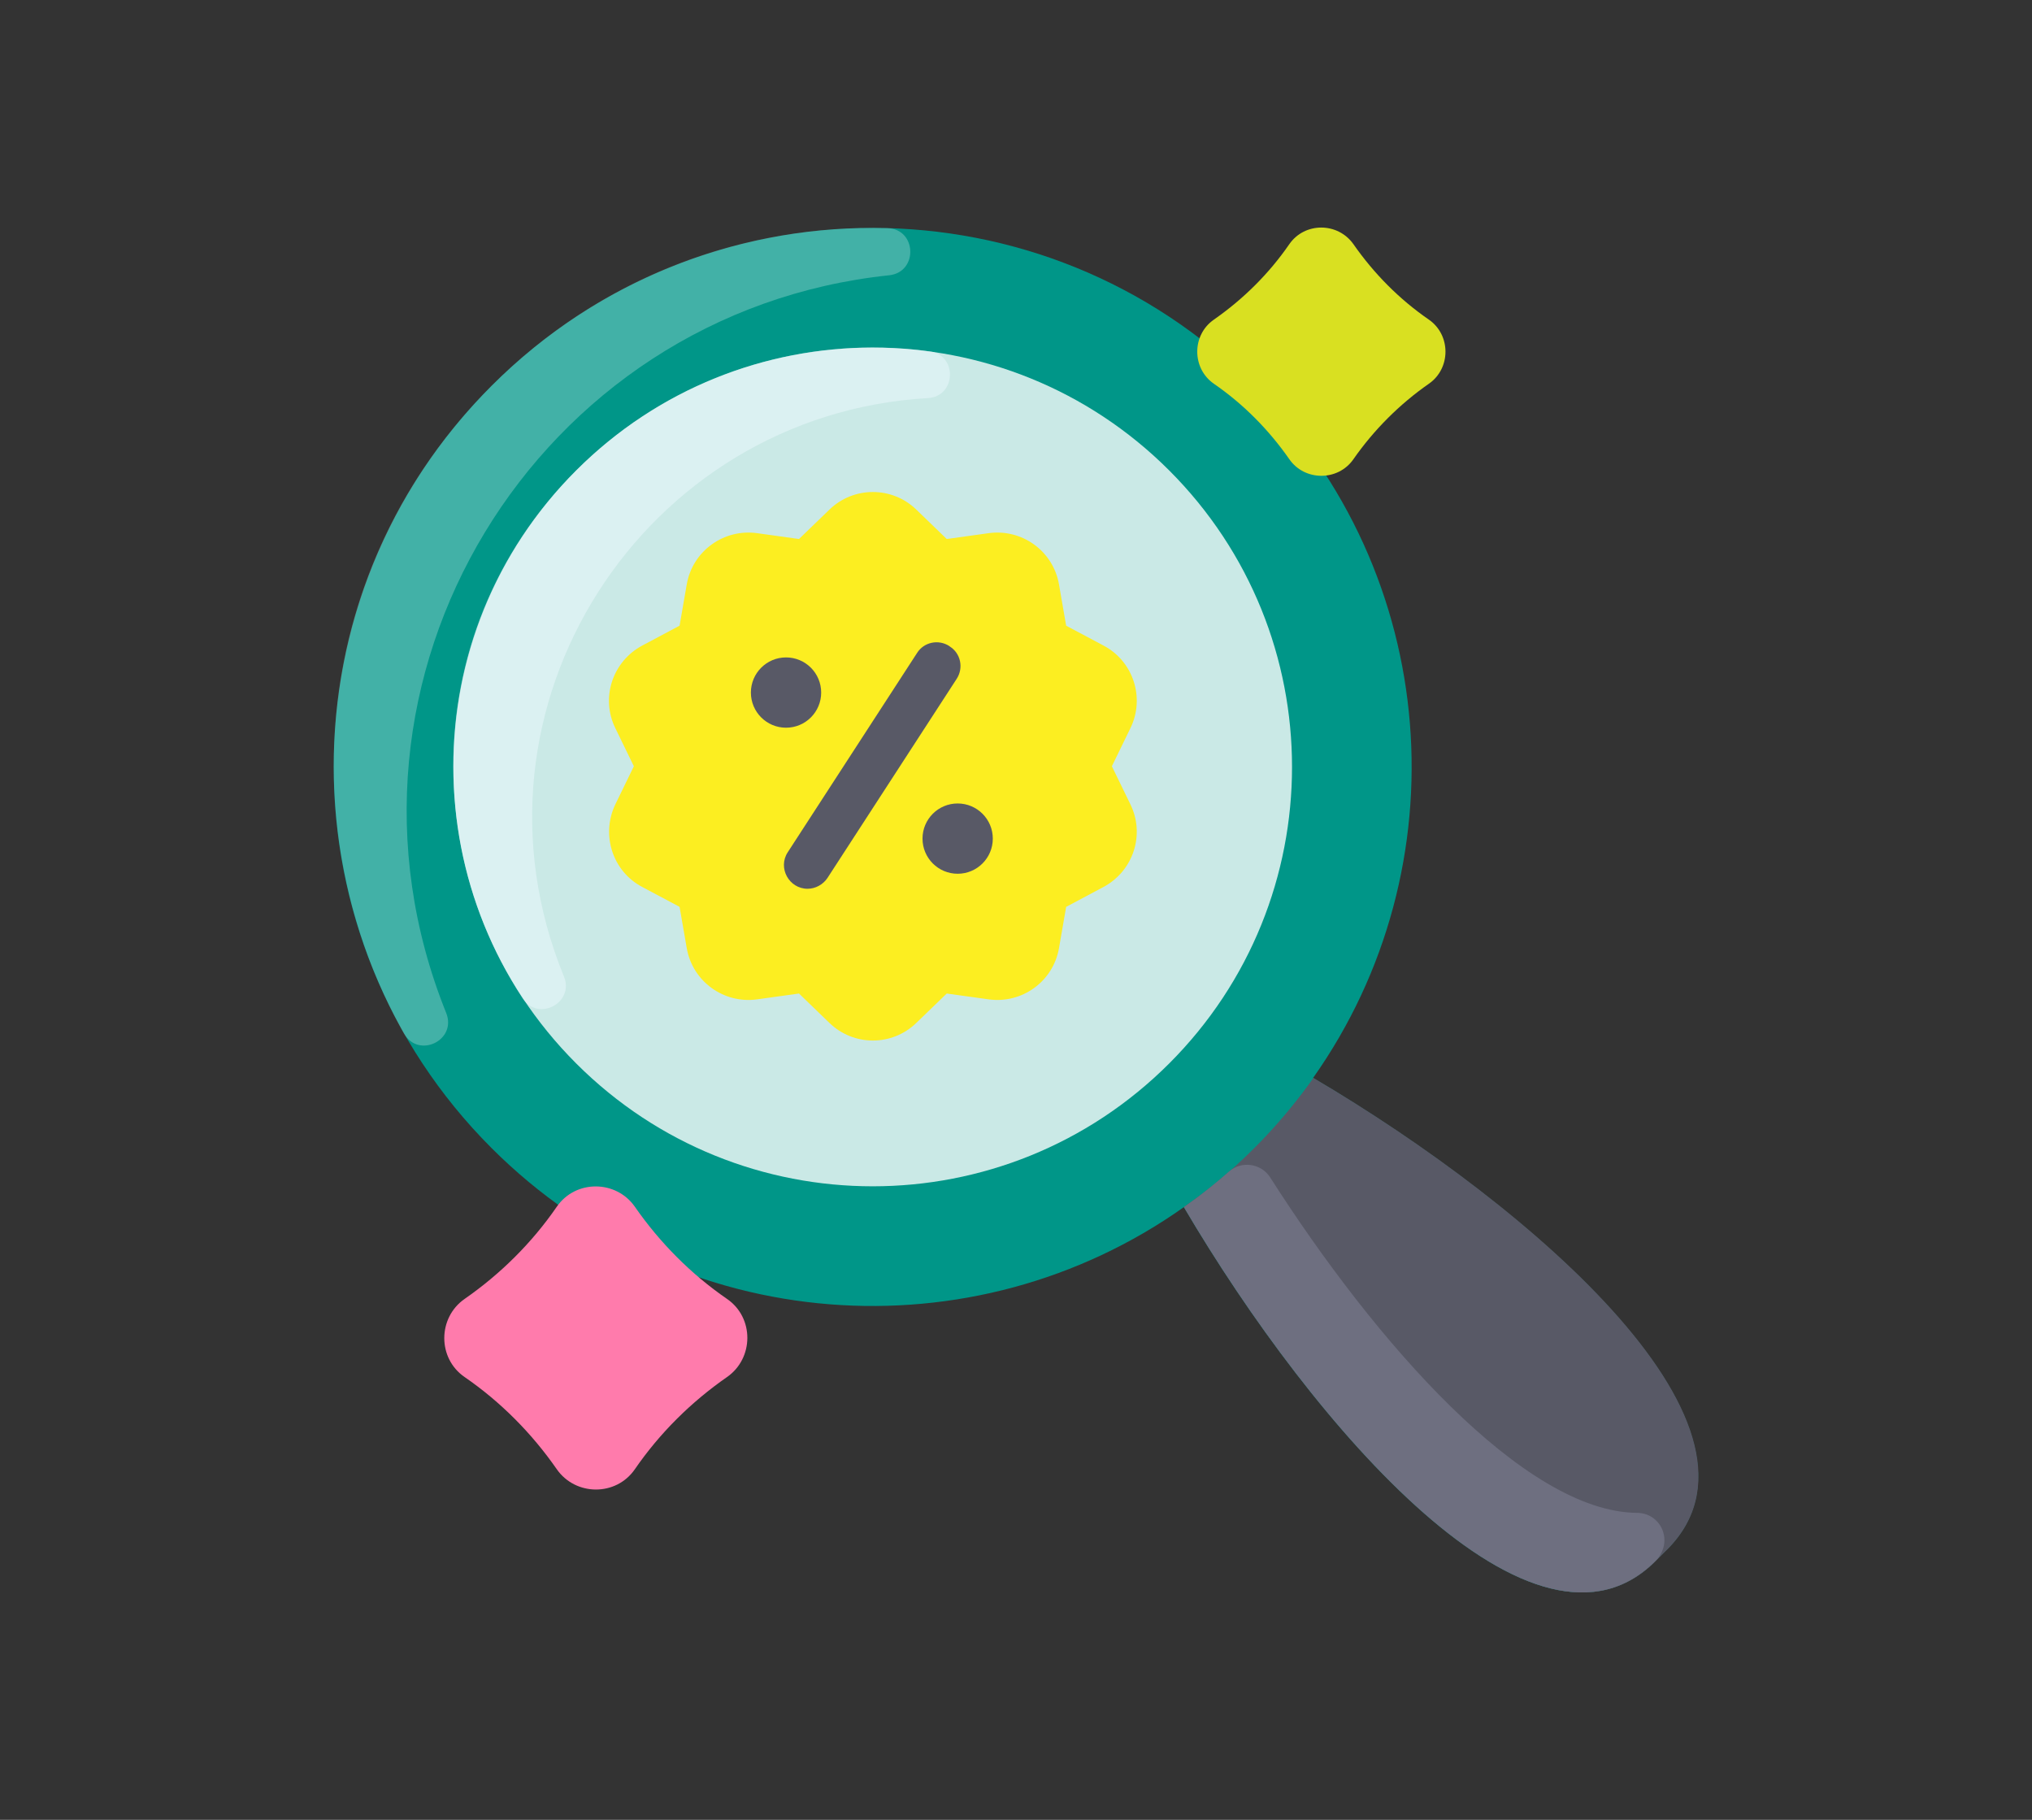 <svg width="268" height="240" viewBox="0 0 268 240" fill="none" xmlns="http://www.w3.org/2000/svg">
<rect x="0" y="0" width="268" height="240" fill="#333333" stroke="none"/>
<g clip-path="url(#clip0_163_14235)">
<path d="M173.195 142.14C192.815 114.375 190.205 75.72 165.365 50.88C137.6 23.115 92.6 23.115 64.835 50.88C37.07 78.645 37.07 123.645 64.835 151.41C89.72 176.295 128.375 178.86 156.14 159.195C173.195 188.175 202.625 222.33 218.6 205.59L219.545 204.645C236.285 188.67 202.13 159.24 173.15 142.14H173.195Z" fill="#009688"/>
<path opacity="0.26" d="M58.85 133.59C60.29 137.19 55.205 139.665 53.27 136.29C38.33 109.83 40.985 74.73 64.835 50.88C79.19 36.48 98.18 29.55 117.035 30.09C120.905 30.18 121.13 35.85 117.305 36.3C70.73 41.16 41.075 89.445 58.85 133.59Z" fill="white"/>
<path d="M173.195 142.14C202.175 159.195 236.33 188.67 219.59 204.645L218.645 205.59C202.67 222.33 173.24 188.175 156.185 159.195C156.05 159.06 164.96 153.84 173.24 142.14H173.195Z" fill="#585966"/>
<path d="M215.9 199.515C218.915 199.515 220.715 202.98 218.6 205.59C202.625 222.33 173.195 188.175 156.14 159.195C156.14 159.15 158.435 157.71 162.08 154.515C163.745 153.03 166.355 153.435 167.525 155.28C181.43 177.06 201.05 199.38 215.9 199.515Z" fill="#6E6F80"/>
<path opacity="0.79" d="M154.205 62.04C175.805 83.64 175.805 118.65 154.205 140.25C132.605 161.85 97.595 161.85 75.995 140.25C54.395 118.65 54.395 83.64 75.995 62.04C97.595 40.44 132.605 40.44 154.205 62.04Z" fill="white"/>
<path opacity="0.48" d="M74.375 128.775C75.815 132.24 70.955 134.805 68.93 131.655C55.25 110.82 56.375 81.66 75.995 62.04C88.73 49.305 106.1 44.085 122.615 46.335C126.305 46.83 126.125 52.275 122.39 52.5C84.86 54.66 59.84 93.27 74.375 128.775Z" fill="#EEF7FF"/>
<path d="M145.52 85.125C149.48 87.195 151.055 92.055 149.075 96.06L146.645 101.055L149.075 106.05C151.055 110.055 149.48 114.87 145.52 116.985L140.615 119.595L139.67 125.04C138.905 129.45 134.765 132.42 130.355 131.79L124.865 131.025L120.86 134.895C117.665 138 112.58 138 109.385 134.895L105.38 131.025L99.89 131.79C95.48 132.42 91.34 129.45 90.575 125.04L89.63 119.595L84.725 116.985C80.765 114.915 79.235 110.055 81.17 106.05L83.6 101.055L81.17 96.06C79.19 92.055 80.765 87.24 84.725 85.125L89.63 82.515L90.575 77.07C91.34 72.66 95.48 69.69 99.89 70.32L105.38 71.085L109.385 67.215C112.58 64.11 117.665 64.11 120.86 67.215L124.865 71.085L130.355 70.32C134.765 69.69 138.905 72.66 139.67 77.07L140.615 82.515L145.52 85.125Z" fill="#FCEE21"/>
<path d="M125.225 85.215C123.785 84.27 121.85 84.675 120.95 86.115L103.895 112.395C102.545 114.465 104.075 117.21 106.505 117.21C107.54 117.21 108.53 116.67 109.115 115.815L126.17 89.535C127.115 88.095 126.71 86.16 125.27 85.26L125.225 85.215Z" fill="#585966"/>
<path d="M126.305 115.23C128.865 115.23 130.94 113.155 130.94 110.595C130.94 108.035 128.865 105.96 126.305 105.96C123.745 105.96 121.67 108.035 121.67 110.595C121.67 113.155 123.745 115.23 126.305 115.23Z" fill="#585966"/>
<path d="M103.67 95.97C106.23 95.97 108.305 93.895 108.305 91.335C108.305 88.775 106.23 86.7 103.67 86.7C101.11 86.7 99.035 88.775 99.035 91.335C99.035 93.895 101.11 95.97 103.67 95.97Z" fill="#585966"/>
<path d="M95.885 171.3C99.485 173.775 99.44 179.13 95.885 181.605C91.16 184.89 87.02 188.985 83.735 193.755C81.26 197.355 75.905 197.31 73.43 193.755C70.145 189.03 66.05 184.89 61.28 181.605C57.68 179.13 57.725 173.775 61.28 171.3C66.005 168.015 70.145 163.92 73.43 159.15C75.905 155.55 81.26 155.595 83.735 159.15C87.02 163.875 91.115 168.015 95.885 171.3Z" fill="#FF7BAC"/>
<path d="M188.45 42.15C191.375 44.175 191.375 48.585 188.45 50.61C184.58 53.31 181.205 56.685 178.505 60.555C176.48 63.48 172.07 63.48 170.045 60.555C167.345 56.685 164.015 53.31 160.1 50.61C157.175 48.585 157.175 44.175 160.1 42.15C163.97 39.45 167.345 36.12 170.045 32.205C172.07 29.28 176.435 29.28 178.505 32.205C181.205 36.075 184.535 39.45 188.45 42.15Z" fill="#D9E021"/>
</g>
<defs>
<clipPath id="clip0_163_14235">
<rect width="180" height="180" fill="white" transform="translate(44 30)"/>
</clipPath>
</defs>
</svg>
